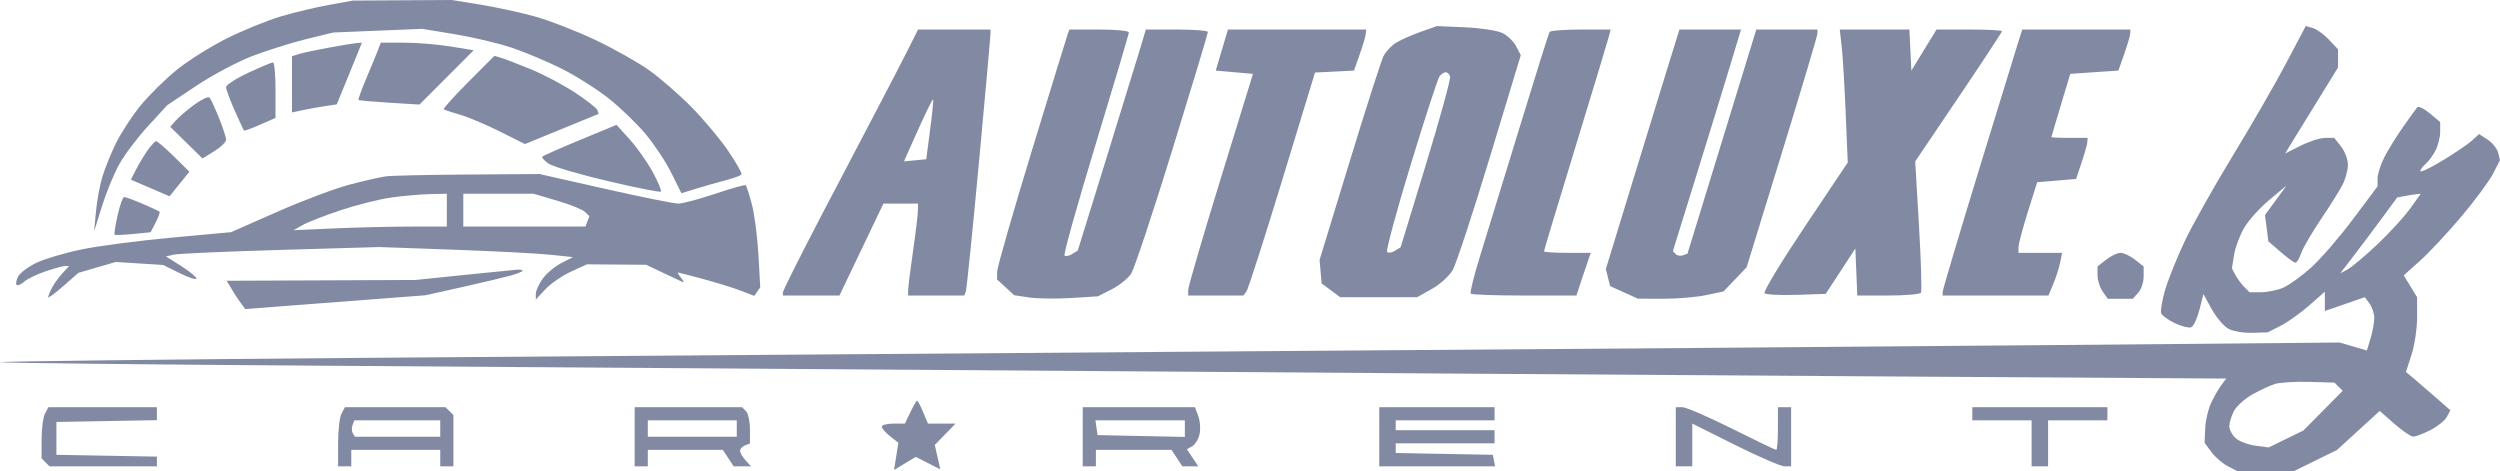 <svg width="1199" height="226" viewBox="0 0 1199 226" fill="none" xmlns="http://www.w3.org/2000/svg">
<path fill-rule="evenodd" clip-rule="evenodd" d="M157.789 2.345C151.475 3.487 141.164 5.944 134.877 7.807C128.589 9.669 117.045 14.347 109.223 18.199C101.401 22.053 90.39 28.945 84.755 33.519C79.121 38.091 71.237 45.881 67.238 50.83C63.237 55.78 58.017 63.794 55.638 68.638C53.256 73.483 50.312 80.749 49.093 84.785C47.873 88.822 46.485 96.377 46.008 101.575L45.139 111.025L48.797 99.212C50.807 92.716 54.524 83.629 57.053 79.019C59.582 74.409 65.833 66.09 70.943 60.532L80.236 50.425L94.173 41.133C101.839 36.022 113.884 29.621 120.941 26.907C128 24.195 139.627 20.54 146.78 18.784L159.788 15.591L181.12 14.714L202.453 13.836L218.098 16.404C226.704 17.815 238.988 20.724 245.395 22.867C251.803 25.013 262.618 29.558 269.427 32.971C276.237 36.384 286.352 42.783 291.906 47.192C297.459 51.6 305.41 59.261 309.574 64.216C313.738 69.171 319.319 77.6 321.977 82.946L326.809 92.668L334.158 90.407C338.2 89.162 344.541 87.359 348.25 86.398C351.959 85.436 355.274 84.196 355.617 83.644C355.961 83.089 353.109 78.038 349.279 72.418C345.45 66.797 337.536 57.343 331.695 51.405C325.853 45.469 316.683 37.49 311.32 33.673C305.955 29.859 294.199 23.26 285.193 19.009C276.188 14.758 263.167 9.726 256.259 7.826C249.35 5.927 237.618 3.388 230.186 2.186L216.674 0L192.972 0.135L169.269 0.271L157.789 2.345ZM681.041 15.391C676.585 16.975 671.246 19.379 669.176 20.73C667.107 22.081 664.556 24.877 663.506 26.944C662.457 29.01 655.135 51.84 647.235 77.677L632.872 124.657L633.355 130.284L633.839 135.912L638.299 139.219L642.762 142.525H661.212H679.664L686.694 138.587C690.56 136.422 695.056 132.369 696.687 129.58C698.316 126.792 706.335 102.451 714.508 75.488L729.366 26.466L727.151 22.197C725.932 19.847 722.927 16.971 720.471 15.802C718.016 14.635 709.963 13.416 702.576 13.093L689.145 12.507L681.041 15.391ZM1096.47 30.251C1091.32 40.027 1079.75 60.074 1070.77 74.8C1061.79 89.526 1051.42 107.988 1047.72 115.827C1044.03 123.664 1039.82 134.157 1038.36 139.142C1036.91 144.127 1036.07 149.119 1036.5 150.236C1036.93 151.353 1039.89 153.498 1043.07 155.004C1046.25 156.508 1049.77 157.39 1050.89 156.96C1052.01 156.531 1053.79 152.772 1054.84 148.608L1056.76 141.033L1060.76 148.297C1062.97 152.292 1066.58 156.525 1068.8 157.705C1071.01 158.884 1076.15 159.748 1080.22 159.622L1087.61 159.393L1093.8 156.24C1097.2 154.504 1103.37 150.118 1107.49 146.491L1115 139.895V144.52V149.148L1124.59 145.836L1134.18 142.525L1136.44 145.582C1137.68 147.264 1138.7 150.372 1138.7 152.487C1138.7 154.604 1137.91 158.981 1136.94 162.214L1135.17 168.092L1128.64 166.183L1122.11 164.274L983.846 165.501C907.8 166.175 734.298 167.514 598.285 168.476C462.272 169.439 272.173 170.848 175.844 171.61C79.514 172.371 0.385 173.307 0.002 173.689C-0.382 174.072 72.389 174.863 161.714 175.446C251.041 176.03 414.788 177.164 525.597 177.967C636.406 178.77 803.707 179.908 897.374 180.495L1067.68 181.561L1065.22 184.881C1063.87 186.707 1061.66 190.621 1060.31 193.58C1058.96 196.54 1057.73 201.983 1057.59 205.676L1057.33 212.39L1060.63 216.833C1062.44 219.276 1066 222.338 1068.53 223.637L1073.13 226H1086.59H1100.06L1110.43 220.91L1120.8 215.821L1131.05 206.454L1141.31 197.089L1148.3 203.208C1152.15 206.574 1156.21 209.359 1157.33 209.395C1158.45 209.433 1162.16 208.043 1165.57 206.308C1168.99 204.572 1172.55 201.717 1173.49 199.964L1175.2 196.774L1169.2 191.487C1165.9 188.578 1161.1 184.44 1158.54 182.292L1153.89 178.385L1156.57 170.117C1158.04 165.57 1159.24 157.503 1159.24 152.188L1159.23 142.525L1156.03 137.294L1152.83 132.062L1160.77 124.953C1165.13 121.042 1174.03 111.507 1180.55 103.763C1187.07 96.02 1193.89 86.784 1195.7 83.24L1199 76.799L1198.1 73.236C1197.61 71.277 1195.35 68.464 1193.09 66.985L1188.97 64.295L1185.56 67.409C1183.69 69.122 1177.36 73.427 1171.49 76.975C1165.63 80.525 1160.82 82.814 1160.82 82.064C1160.82 81.313 1161.94 79.777 1163.3 78.651C1164.66 77.525 1166.79 74.639 1168.04 72.236C1169.29 69.834 1170.31 65.77 1170.31 63.206V58.543L1165.34 54.377C1162.61 52.085 1159.89 50.781 1159.3 51.48C1158.71 52.178 1155.66 56.407 1152.52 60.877C1149.38 65.348 1145.34 71.875 1143.55 75.384C1141.75 78.892 1140.28 83.474 1140.28 85.564V89.365L1128.51 105.093C1122.04 113.743 1112.98 124.212 1108.37 128.356C1103.76 132.502 1097.7 136.853 1094.9 138.027C1092.11 139.202 1087.36 140.162 1084.35 140.162H1078.88L1076.39 137.677C1075.02 136.31 1073.11 133.735 1072.16 131.955L1070.42 128.717L1071.46 122.234C1072.03 118.668 1074.22 112.819 1076.33 109.236C1078.43 105.651 1083.87 99.627 1088.39 95.848L1096.63 88.975L1091.46 96.062L1086.28 103.15L1087.1 109.45L1087.91 115.75L1093.82 120.869C1097.07 123.685 1100.25 125.987 1100.89 125.987C1101.53 125.987 1102.78 123.908 1103.67 121.366C1104.55 118.824 1108.79 111.56 1113.07 105.223C1117.35 98.885 1122.03 91.432 1123.46 88.66C1124.89 85.886 1126.06 81.553 1126.06 79.029C1126.06 76.502 1124.59 72.57 1122.79 70.288L1119.51 66.137H1115.15C1112.76 66.137 1107.46 67.823 1103.37 69.881L1095.95 73.627L1098.95 68.7C1100.6 65.991 1106.31 56.714 1111.64 48.085L1121.32 32.396V28.029V23.663L1116.98 19.035C1114.58 16.49 1111.1 13.973 1109.24 13.443L1105.84 12.477L1096.47 30.251ZM435.358 24.006C432.633 29.421 426.301 41.646 421.287 51.175C416.273 60.704 403.916 84.293 393.827 103.594C383.736 122.896 375.481 139.375 375.481 140.213V141.737H389.041H402.598L413.138 119.698L423.676 97.659L431.972 97.648L440.268 97.637L440.217 101.181C440.191 103.129 439.138 111.812 437.879 120.475C436.619 129.137 435.575 137.464 435.558 138.981L435.528 141.737H449.008H462.49L463.217 139.769C463.617 138.687 466.437 110.916 469.487 78.059C472.537 45.201 475.032 17.382 475.032 16.24V14.162H457.672H440.314L435.358 24.006ZM512.145 16.131C511.753 17.215 503.958 42.552 494.822 72.437C485.685 102.323 478.206 128.403 478.202 130.394L478.192 134.012L482.293 137.802L486.395 141.589L493.558 142.66C497.499 143.249 506.531 143.369 513.63 142.928L526.54 142.125L533.157 138.761C536.796 136.912 540.996 133.536 542.491 131.262C543.986 128.988 552.883 102.241 562.265 71.826C571.645 41.41 579.321 15.993 579.321 15.344C579.323 14.695 572.624 14.162 564.439 14.162H549.556L546.122 25.581C544.234 31.862 536.887 55.706 529.797 78.57L516.906 120.141L514.217 121.828C512.738 122.754 511.083 123.071 510.54 122.529C509.998 121.989 516.718 97.998 525.475 69.22C534.233 40.44 541.399 16.279 541.399 15.528C541.399 14.777 534.977 14.162 527.128 14.162H512.856L512.145 16.131ZM585.999 24.006L583.08 33.85L592.004 34.637L600.925 35.425L585.406 85.825C576.872 113.545 569.877 137.464 569.866 138.981L569.842 141.737H583.08H596.318L597.793 139.769C598.606 138.687 606.337 114.624 614.975 86.296L630.678 34.792L640.03 34.321L649.38 33.85L652.153 25.975C653.678 21.644 654.981 17.215 655.048 16.131L655.171 14.162H622.044H588.918L585.999 24.006ZM743.147 15.344C742.763 15.993 736.265 36.724 728.71 61.412C721.154 86.101 712.618 113.879 709.739 123.143C706.861 132.407 704.902 140.38 705.384 140.862C705.867 141.344 717.464 141.737 731.155 141.737H756.047L758.775 133.469C760.276 128.92 761.831 124.315 762.232 123.231L762.96 121.262H751.73C745.553 121.262 740.5 120.93 740.5 120.524C740.5 120.119 747.284 97.615 755.573 70.517C763.864 43.421 771.053 19.656 771.547 17.706L772.446 14.162H758.146C750.281 14.162 743.532 14.695 743.147 15.344ZM799.959 31.881C796.933 41.627 788.989 67.476 782.306 89.325L770.158 129.049L771.187 133.133L772.216 137.216L778.874 140.23L785.535 143.243L797.704 143.278C804.396 143.297 813.64 142.516 818.246 141.542L826.619 139.77L832.15 133.981L837.68 128.191L854.667 73.028C864.011 42.687 871.654 17.032 871.654 16.013V14.162H856.984H842.312L825.82 67.897L809.326 121.629L807.2 122.442C806.031 122.889 804.451 122.63 803.691 121.866L802.305 120.475L813.305 85.037C819.353 65.547 826.709 41.627 829.648 31.881L834.994 14.162H820.229H805.462L799.959 31.881ZM883.287 22.431C883.801 26.98 884.662 41.331 885.198 54.325L886.173 77.95L865.615 108.662C854.307 125.554 845.594 139.936 846.253 140.621C846.912 141.306 853.784 141.66 861.527 141.408L875.604 140.95L882.715 130.067L889.826 119.183L890.29 130.46L890.755 141.737H905.604C913.77 141.737 920.834 141.123 921.3 140.372C921.764 139.621 921.333 125.148 920.34 108.209L918.534 77.411L939.339 46.601C950.781 29.656 960.143 15.426 960.143 14.977C960.143 14.529 953.085 14.162 944.455 14.162H928.769L922.728 24.006L916.689 33.85L916.218 24.006L915.749 14.162H899.049H882.352L883.287 22.431ZM968.235 19.281C967.336 22.097 958.748 50.017 949.15 81.328C939.552 112.641 931.7 139.041 931.7 139.997V141.737H957.064H982.427L984.773 136.141C986.063 133.064 987.537 128.457 988.051 125.904L988.981 121.262H978.513H968.044L968.076 118.506C968.093 116.989 970.116 109.371 972.568 101.575L977.027 87.4L986.363 86.612L995.697 85.825L998.336 77.95C999.787 73.619 1001.03 69.19 1001.1 68.106L1001.23 66.137H992.537C987.757 66.137 983.855 65.961 983.866 65.744C983.879 65.526 985.914 58.617 988.392 50.387L992.895 35.425L1004.44 34.637L1015.98 33.85L1018.75 25.975C1020.28 21.644 1021.58 17.215 1021.65 16.131L1021.77 14.162H995.82H969.869L968.235 19.281ZM158.11 22.767C151.973 23.879 145.394 25.279 143.493 25.88L140.036 26.975V40.452V53.931L145.172 52.825C147.995 52.216 152.826 51.345 155.906 50.89L161.503 50.06L166.757 37.23C169.645 30.174 172.358 23.515 172.783 22.431L173.558 20.462L171.413 20.604C170.235 20.683 164.247 21.656 158.11 22.767ZM181.269 24.006C180.525 25.956 178.012 32.056 175.686 37.564C173.359 43.072 171.674 47.759 171.943 47.979C172.21 48.2 178.897 48.779 186.804 49.266L201.177 50.151L214.173 37.131L227.168 24.11L216.086 22.286C209.992 21.283 199.969 20.462 193.814 20.462H182.622L181.269 24.006ZM224.616 39.32C217.734 46.221 212.42 52.115 212.807 52.419C213.196 52.722 216.714 53.887 220.625 55.008C224.536 56.131 233.141 59.759 239.748 63.069L251.762 69.089L269.427 61.858L287.093 54.627L286.567 52.901C286.276 51.951 281.485 48.168 275.919 44.494C270.352 40.818 260.791 35.759 254.668 33.251C248.546 30.742 242.096 28.259 240.334 27.733L237.131 26.773L224.616 39.32ZM119.099 34.899C113.232 37.625 108.433 40.72 108.433 41.775C108.433 42.832 110.277 47.859 112.528 52.948C114.782 58.037 116.806 62.386 117.026 62.613C117.245 62.839 120.734 61.567 124.779 59.782L132.135 56.539V43.226C132.135 35.904 131.601 29.919 130.95 29.927C130.299 29.934 124.966 32.172 119.099 34.899ZM695.476 36.606C695.862 37.69 690.682 56.572 683.965 78.569L671.752 118.563L669.068 120.251C667.591 121.179 665.88 121.436 665.263 120.821C664.647 120.207 669.712 101.451 676.519 79.141C683.325 56.829 689.571 37.69 690.398 36.606C691.226 35.524 692.548 34.637 693.338 34.637C694.128 34.637 695.091 35.524 695.476 36.606ZM93.309 50.124C89.894 52.614 85.869 56.035 84.367 57.728L81.631 60.804L89.373 68.404L97.114 76.003L102.772 72.516C105.885 70.599 108.433 68.12 108.433 67.007C108.433 65.893 106.89 61.167 105.007 56.503C103.123 51.841 101.116 47.478 100.549 46.811C99.982 46.143 96.724 47.634 93.309 50.124ZM446.086 62.224L444.218 76.375L438.914 76.88L433.609 77.388L434.173 75.965C434.483 75.184 437.519 68.396 440.917 60.882C444.316 53.367 447.289 47.411 447.524 47.645C447.76 47.88 447.112 54.44 446.086 62.224ZM278.301 67.078C268.741 71.037 260.563 74.65 260.129 75.106C259.694 75.559 261.074 77.095 263.196 78.515C265.316 79.938 278.116 83.697 291.639 86.871C305.16 90.044 316.565 92.305 316.979 91.893C317.394 91.482 315.62 87.252 313.036 82.491C310.452 77.731 305.491 70.695 302.011 66.857L295.683 59.878L278.301 67.078ZM70.828 72.044C69.148 74.427 66.645 78.577 65.267 81.269L62.76 86.162L72.04 90.153L81.319 94.144L86.075 88.243L90.833 82.343L83.382 75.027C79.283 71.004 75.47 67.712 74.908 67.712C74.345 67.712 72.509 69.661 70.828 72.044ZM185.071 84.573C182.464 84.926 174.642 86.707 167.689 88.535C160.736 90.362 145.093 96.242 132.925 101.603L110.803 111.349L82.36 113.965C66.716 115.405 47.312 117.941 39.237 119.599C31.164 121.259 21.373 124.154 17.483 126.032C13.592 127.909 9.652 130.854 8.727 132.576C7.803 134.299 7.455 136.115 7.955 136.612C8.454 137.11 10.111 136.416 11.638 135.067C13.164 133.719 17.815 131.479 21.974 130.089C26.133 128.7 30.346 127.562 31.335 127.562H33.136L29.897 131.106C28.116 133.054 25.859 136.198 24.881 138.09C23.903 139.983 23.104 141.991 23.104 142.555C23.104 143.119 26.367 140.717 30.357 137.217L37.609 130.854L46.553 128.251L55.497 125.646L66.87 126.362L78.242 127.079L86.227 131.018C90.618 133.184 94.211 134.34 94.211 133.587C94.211 132.834 90.928 130.142 86.912 127.605L79.615 122.992L83.357 122.116C85.416 121.634 108.433 120.62 134.505 119.861L181.91 118.483L217.464 119.75C237.019 120.447 257.921 121.535 263.916 122.168L274.813 123.319L269.178 126.202C266.08 127.786 262.065 131.153 260.255 133.684C258.448 136.216 256.968 139.492 256.968 140.966V143.646L261.584 138.72C264.123 136.011 269.634 132.215 273.83 130.286L281.461 126.775L295.683 126.88L309.904 126.986L317.805 130.738C322.15 132.801 326.417 134.818 327.286 135.22C328.155 135.622 327.89 134.771 326.698 133.332C325.505 131.891 324.808 130.712 325.15 130.712C325.491 130.712 331.088 132.154 337.589 133.916C344.089 135.677 352.186 138.197 355.582 139.514L361.756 141.911L363.189 139.855L364.622 137.8L363.733 122.05C363.243 113.387 361.821 102.506 360.571 97.869C359.321 93.231 358.02 89.159 357.68 88.821C357.341 88.482 350.763 90.326 343.062 92.92C335.364 95.514 327.373 97.637 325.306 97.637C323.239 97.637 307.42 94.448 290.152 90.55L258.757 83.462L224.284 83.699C205.324 83.828 187.678 84.222 185.071 84.573ZM214.304 100.787V108.662H197.17C187.746 108.662 171.214 109.055 160.431 109.533L140.826 110.406L145.064 107.965C147.395 106.623 155.572 103.43 163.236 100.872C170.9 98.313 181.792 95.563 187.441 94.761C193.09 93.958 201.445 93.213 206.008 93.106L214.304 92.912V100.787ZM267.069 96.201C273.246 98.011 279.287 100.436 280.492 101.592L282.683 103.693L281.727 106.177L280.771 108.662H251.487H222.205V100.787V92.912H239.021H255.837L267.069 96.201ZM1155.79 100.179C1152.91 104.175 1145.78 111.931 1139.96 117.413C1134.13 122.894 1127.79 128.216 1125.87 129.238L1122.39 131.097L1129.47 121.848C1133.36 116.761 1139.51 108.576 1143.12 103.657L1149.69 94.716L1153.28 94.029C1155.26 93.651 1157.81 93.245 1158.95 93.127L1161.02 92.912L1155.79 100.179ZM56.398 103.273C55.314 108.103 54.666 112.279 54.961 112.55C55.255 112.82 59.259 112.672 63.859 112.22L72.222 111.398L74.642 106.735C75.973 104.169 76.818 101.825 76.518 101.528C76.219 101.23 72.552 99.523 68.371 97.737C64.188 95.949 60.227 94.487 59.568 94.487C58.909 94.487 57.483 98.441 56.398 103.273ZM1010.13 124.527L1005.97 127.791V132.051C1005.97 134.395 1007.08 137.887 1008.43 139.811L1010.89 143.312H1016.87H1022.86L1025.48 140.432C1026.91 138.847 1028.09 135.356 1028.09 132.672V127.791L1023.93 124.527C1021.64 122.732 1018.53 121.262 1017.03 121.262C1015.53 121.262 1012.42 122.732 1010.13 124.527ZM222.205 131.908L199.292 134.272L154.006 134.461L108.72 134.65L111.064 138.587C112.351 140.753 114.35 143.805 115.505 145.371L117.604 148.217L160.818 144.916L204.033 141.615L221.415 137.734C230.975 135.6 241.464 133.114 244.722 132.209C247.982 131.305 250.648 130.243 250.648 129.851C250.648 129.459 249.404 129.229 247.883 129.341C246.361 129.452 234.807 130.607 222.205 131.908ZM1121.58 185.467L1123.56 187.442L1114.14 196.944L1104.73 206.446L1096.4 210.519L1088.06 214.592L1081.66 213.735C1078.13 213.265 1073.88 211.647 1072.21 210.14C1070.54 208.632 1069.17 206.056 1069.17 204.415C1069.17 202.773 1070.17 199.51 1071.39 197.162C1072.61 194.812 1076.57 191.229 1080.2 189.195C1083.83 187.164 1088.7 184.894 1091.02 184.152C1093.35 183.412 1100.73 182.96 1107.42 183.149L1119.6 183.492L1121.58 185.467ZM436.635 197.65L433.998 203.162H428.442C425.386 203.162 422.886 203.819 422.886 204.623C422.886 205.427 424.683 207.492 426.878 209.212L430.868 212.342L429.818 218.887L428.768 225.433L433.984 222.27L439.2 219.109L445.084 222.102L450.969 225.094L449.645 219.246L448.321 213.4L453.295 208.281L458.269 203.162H451.661H445.051L442.739 197.65C441.469 194.618 440.168 192.137 439.851 192.137C439.533 192.137 438.086 194.618 436.635 197.65ZM21.579 198.334C20.68 200.009 19.943 205.538 19.943 210.619V219.858L21.839 221.748L23.736 223.637H49.492H75.249V221.316V218.994L51.152 218.56L27.054 218.125V210.25V202.375L51.152 201.94L75.249 201.506V198.397V195.287H49.232H23.214L21.579 198.334ZM163.794 198.334C162.895 200.009 162.158 206.388 162.158 212.509V223.637H165.319H168.479V219.7V215.762H189.811H211.144V219.7V223.637H214.304H217.464V211.352V199.067L215.568 197.177L213.672 195.287H189.551H165.429L163.794 198.334ZM304.374 209.462V223.637H307.534H310.694V219.7V215.762H328.684H346.675L349.263 219.7L351.851 223.637H356.01H360.169L357.554 220.757C356.116 219.172 354.939 217.123 354.939 216.2C354.939 215.279 356.006 214.117 357.309 213.617L359.679 212.712V205.889C359.679 202.137 358.826 198.217 357.783 197.177L355.887 195.287H330.13H304.374V209.462ZM519.276 209.462V223.637H522.437H525.597V219.7V215.762H543.733H561.868L564.457 219.7L567.045 223.637H570.85H574.655L571.956 219.531L569.257 215.427L571.796 214.01C573.193 213.231 574.775 210.595 575.314 208.152C575.853 205.709 575.57 201.814 574.687 199.499L573.081 195.287H546.179H519.276V209.462ZM661.492 209.462V223.637H689.26H717.03L716.499 220.881L715.968 218.125L692.679 217.689L669.392 217.254V214.932V212.612H693.095H716.797V209.462V206.312H693.095H669.392V203.95V201.587H693.095H716.797V198.437V195.287H689.145H661.492V209.462ZM803.707 209.462V223.637H807.657H811.608V213.389V203.14L832.128 213.389C843.413 219.026 854.079 223.637 855.83 223.637H859.013V209.462V195.287H855.852H852.692V205.525C852.692 211.156 852.327 215.762 851.88 215.762C851.433 215.762 841.842 211.156 830.57 205.525C819.297 199.894 808.64 195.287 806.889 195.287H803.707V209.462ZM945.922 198.437V201.587H960.143H974.365V212.612V223.637H978.315H982.266V212.612V201.587H996.487H1010.71V198.437V195.287H978.315H945.922V198.437ZM211.144 205.525V209.462H190.695H170.246L169.222 207.812C168.659 206.905 168.596 205.133 169.08 203.874L169.96 201.587H190.552H211.144V205.525ZM353.359 205.525V209.462H332.026H310.694V205.525V201.587H332.026H353.359V205.525ZM568.262 205.571V209.554L547.324 209.114L526.387 208.675L525.882 205.131L525.377 201.587H546.819H568.262V205.571Z" fill="#828AA3"/>
</svg>
